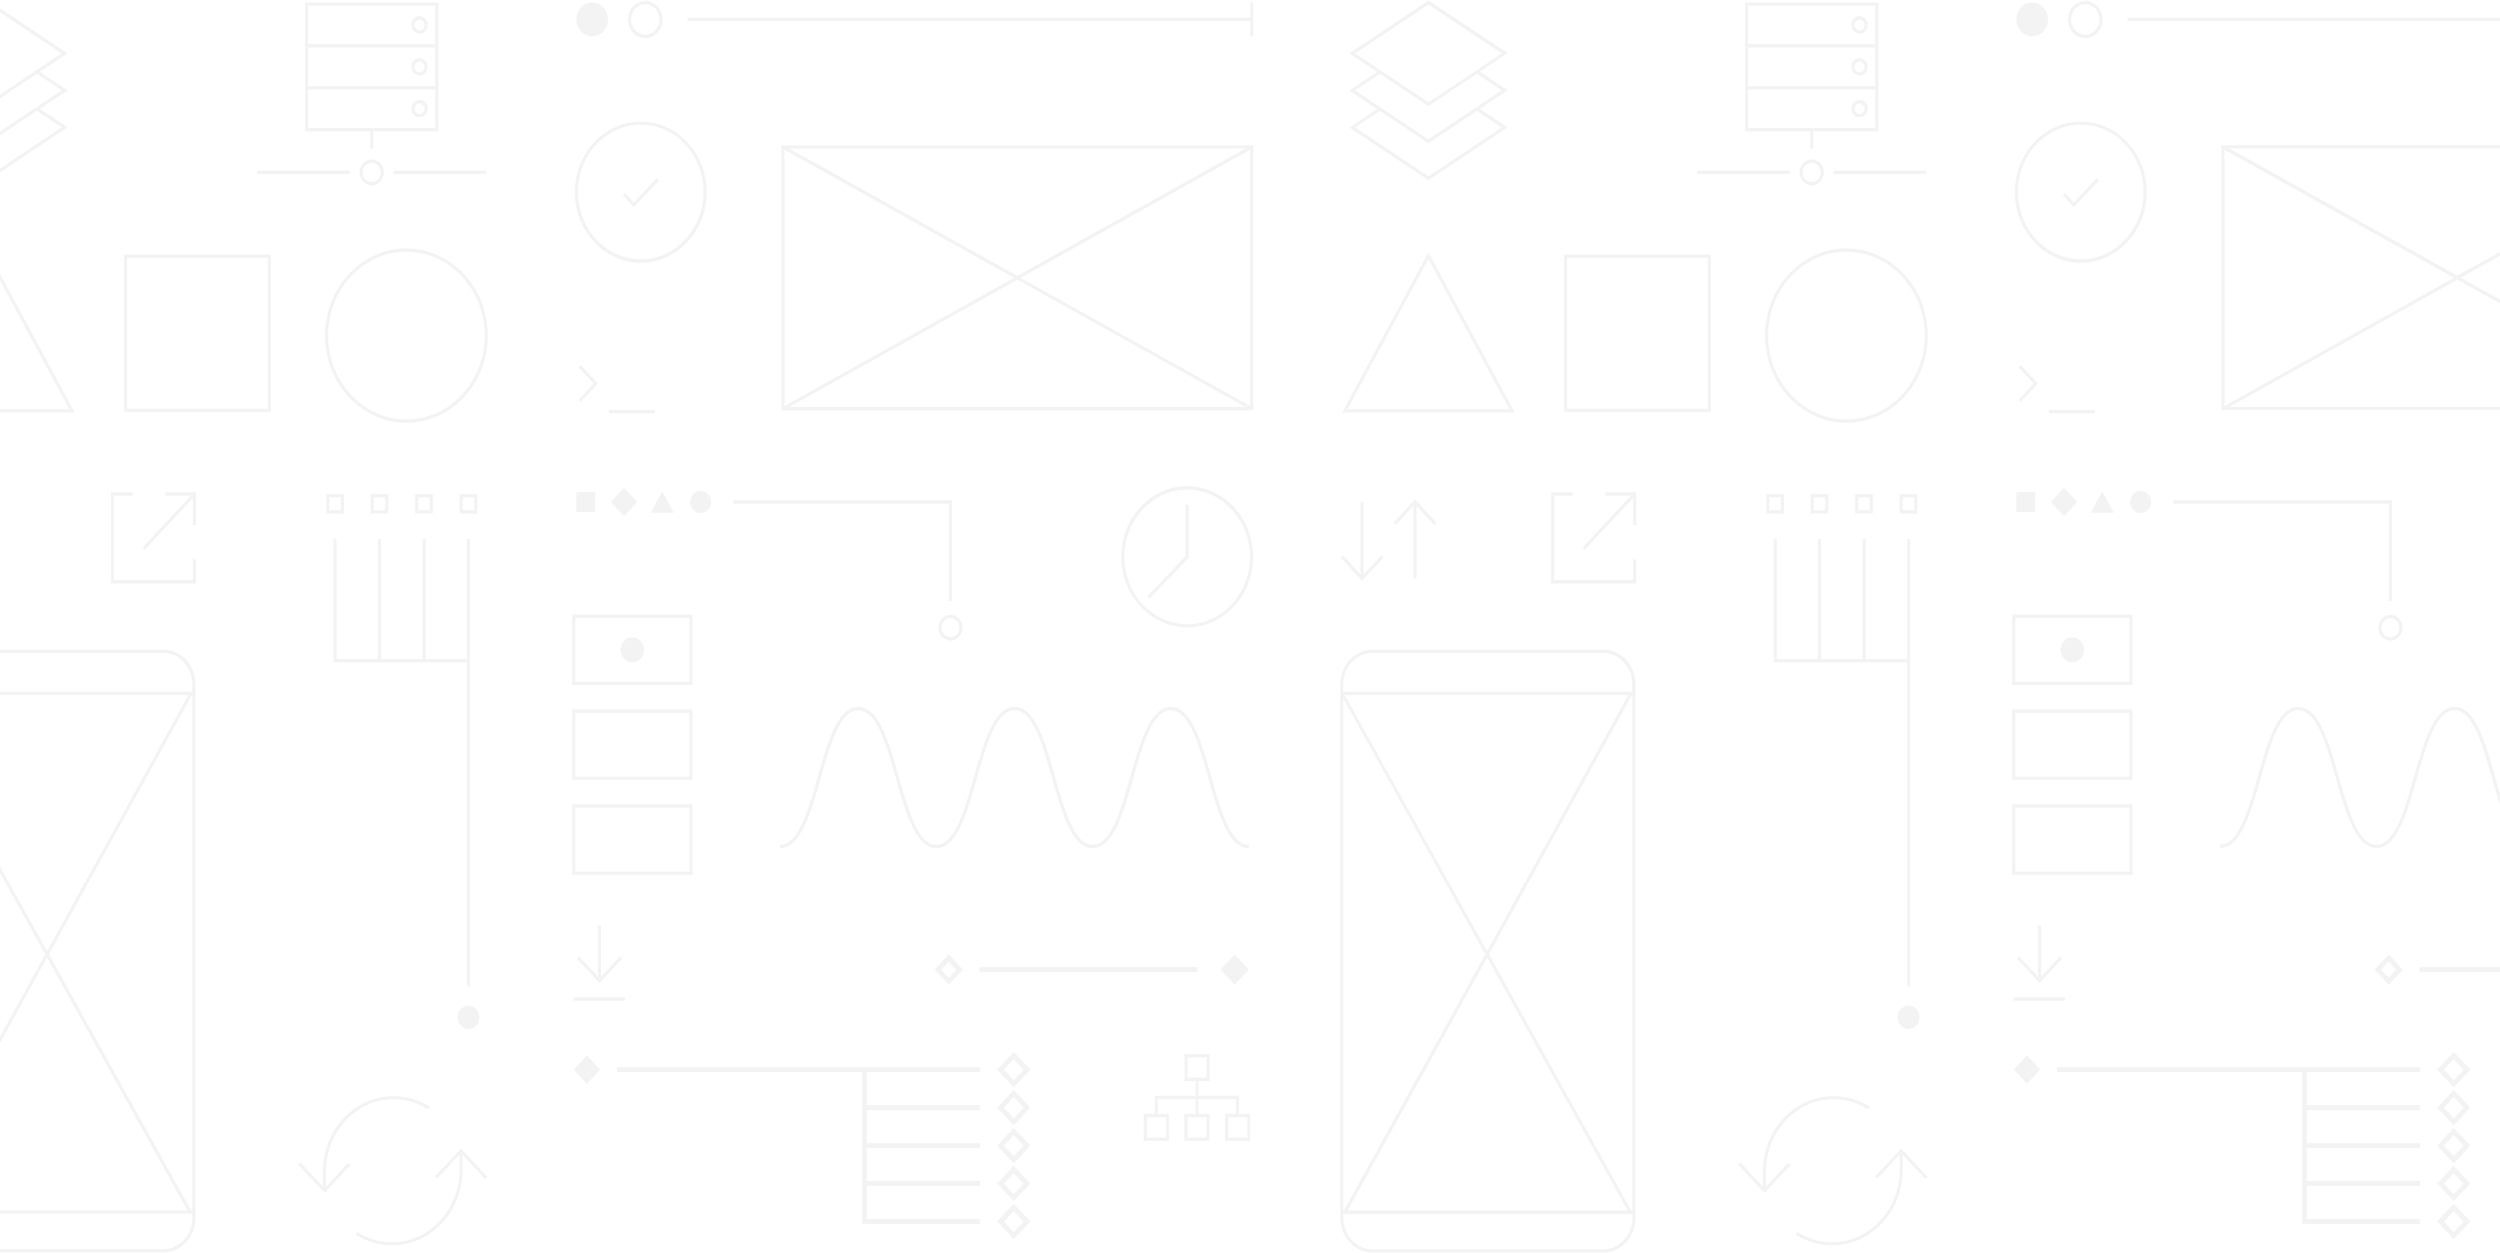 <svg width="1441" height="722" viewBox="0 0 1441 722" fill="none" xmlns="http://www.w3.org/2000/svg">
<g opacity="0.75">
<path d="M684.295 280.189C663.31 280.189 646.288 298.522 646.288 320.907C646.288 343.291 663.4 361.624 684.295 361.624C705.189 361.624 722.301 343.291 722.301 320.907C722.301 298.522 705.279 280.189 684.295 280.189ZM684.295 359.791C664.301 359.791 648.09 342.327 648.09 321.003C648.09 299.68 664.391 282.216 684.295 282.216C704.199 282.216 720.5 299.68 720.5 321.003C720.5 342.327 704.289 359.791 684.295 359.791Z" fill="#616161" fill-opacity="0.1"/>
<path d="M683.394 320.521L661.329 343.677L662.59 345.028L685.195 321.389V290.996H683.394V320.521Z" fill="#616161" fill-opacity="0.1"/>
<path d="M338.297 608.361L330.655 616.548L338.297 624.735L345.939 616.548L338.297 608.361Z" fill="#616161" fill-opacity="0.1"/>
<path d="M574.779 616.541L584.325 626.768L593.872 616.541L584.325 606.313L574.779 616.541ZM584.325 622.619L578.652 616.541L584.325 610.462L589.999 616.541L584.325 622.619Z" fill="#616161" fill-opacity="0.1"/>
<path d="M574.779 638.443L584.325 648.67L593.872 638.443L584.325 628.215L574.779 638.443ZM584.325 644.522L578.652 638.443L584.325 632.364L589.999 638.443L584.325 644.522Z" fill="#616161" fill-opacity="0.1"/>
<path d="M574.779 660.345L584.325 670.573L593.872 660.345L584.325 650.118L574.779 660.345ZM584.325 666.424L578.652 660.345L584.325 654.267L589.999 660.345L584.325 666.424Z" fill="#616161" fill-opacity="0.1"/>
<path d="M574.779 682.151L584.325 692.379L593.872 682.151L584.325 671.924L574.779 682.151ZM584.325 688.326L578.652 682.248L584.325 676.169L589.999 682.248L584.325 688.326Z" fill="#616161" fill-opacity="0.1"/>
<path d="M574.779 704.054L584.325 714.281L593.872 704.054L584.325 693.826L574.779 704.054ZM584.325 710.229L578.652 704.15L584.325 698.071L589.999 704.15L584.325 710.229Z" fill="#616161" fill-opacity="0.1"/>
<path d="M496.875 615.093H355.567V617.988H496.875V705.501H564.962V702.606H499.577V683.598H564.962V680.704H499.577V661.793H564.962V658.898H499.577V639.89H564.962V636.996H499.577V617.988H564.962V615.093H498.226H496.875Z" fill="#616161" fill-opacity="0.1"/>
<path d="M369.346 151.477C390.331 151.477 407.353 133.144 407.353 110.759C407.353 88.375 390.241 70.042 369.346 70.042C348.452 70.042 331.34 88.375 331.34 110.759C331.34 133.144 348.362 151.477 369.346 151.477ZM369.346 71.876C389.34 71.876 405.551 89.34 405.551 110.663C405.551 131.986 389.25 149.45 369.346 149.45C349.443 149.45 333.141 131.986 333.141 110.663C333.141 89.34 349.352 71.876 369.346 71.876Z" fill="#616161" fill-opacity="0.1"/>
<path d="M379.794 104.005L378.533 102.655L365.384 116.645L360.25 111.145L358.989 112.496L365.384 119.443L379.794 104.005Z" fill="#616161" fill-opacity="0.1"/>
<path d="M342.797 20.8C347.756 19.938 351.124 14.932 350.319 9.619C349.514 4.307 344.842 0.699 339.883 1.561C334.924 2.423 331.556 7.429 332.361 12.742C333.166 18.054 337.839 21.662 342.797 20.8Z" fill="#616161" fill-opacity="0.1"/>
<path d="M371.958 21.992C377.452 21.992 381.955 17.168 381.955 11.282C381.955 5.396 377.452 0.572 371.958 0.572C366.464 0.572 361.961 5.396 361.961 11.282C361.961 17.168 366.374 21.992 371.958 21.992ZM371.958 2.405C376.461 2.405 380.154 6.361 380.154 11.186C380.154 16.01 376.461 19.966 371.958 19.966C367.455 19.966 363.762 16.01 363.762 11.186C363.762 6.361 367.365 2.405 371.958 2.405Z" fill="#616161" fill-opacity="0.1"/>
<path d="M720.59 10.221H396.365V12.15H720.59V21.027H722.391V1.441H720.59V10.221Z" fill="#616161" fill-opacity="0.1"/>
<path d="M450.403 236.481H722.391V83.743H450.403V236.481ZM588.288 160.16L720.5 86.349V233.972L588.288 160.16ZM717.798 234.551H454.996L586.397 161.222L717.798 234.551ZM586.397 159.003L454.996 85.673H717.798L586.397 159.003ZM584.416 160.16L452.204 233.972V86.349L584.416 160.16Z" fill="#616161" fill-opacity="0.1"/>
<path d="M719.87 486.96C709.242 486.96 703.658 467.083 698.255 447.883C692.581 428.006 686.817 407.455 674.838 407.455C662.95 407.455 657.096 428.006 651.422 447.883C646.018 467.083 640.344 486.96 629.807 486.96C619.27 486.96 613.596 467.083 608.192 447.883C602.518 428.006 596.754 407.455 584.776 407.455C572.888 407.455 567.033 428.006 561.36 447.883C555.956 467.083 550.282 486.96 539.745 486.96C529.117 486.96 523.533 467.083 518.13 447.883C512.456 428.006 506.692 407.455 494.713 407.455C482.735 407.455 476.971 428.006 471.297 447.883C465.893 467.083 460.219 486.96 449.682 486.96V488.889C461.57 488.889 467.424 468.338 473.098 448.461C478.502 429.261 484.176 409.385 494.713 409.385C505.251 409.385 510.925 429.261 516.328 448.461C522.002 468.338 527.766 488.889 539.745 488.889C551.633 488.889 557.487 468.338 563.161 448.461C568.565 429.261 574.238 409.385 584.776 409.385C595.403 409.385 600.987 429.261 606.391 448.461C612.065 468.338 617.829 488.889 629.807 488.889C641.785 488.889 647.549 468.338 653.223 448.461C658.627 429.261 664.301 409.385 674.838 409.385C685.376 409.385 691.05 429.261 696.453 448.461C702.127 468.338 707.891 488.889 719.87 488.889V486.96Z" fill="#616161" fill-opacity="0.1"/>
<path d="M538.664 558.842L546.859 567.622L555.055 558.842L546.859 550.061L538.664 558.842ZM546.859 563.569L542.536 558.938L546.859 554.307L551.182 558.938L546.859 563.569Z" fill="#616161" fill-opacity="0.1"/>
<path d="M711.652 550.14L703.5 558.873L711.652 567.606L719.803 558.873L711.652 550.14Z" fill="#616161" fill-opacity="0.1"/>
<path d="M690.149 557.394H564.512V560.289H690.149V557.394Z" fill="#616161" fill-opacity="0.1"/>
<path d="M343.048 283.566H332.241V295.145H343.048V283.566Z" fill="#616161" fill-opacity="0.1"/>
<path d="M359.714 281.138L352.072 289.325L359.714 297.512L367.356 289.325L359.714 281.138Z" fill="#616161" fill-opacity="0.1"/>
<path d="M381.775 283.18L375.11 295.531H388.44L381.775 283.18Z" fill="#616161" fill-opacity="0.1"/>
<path d="M397.806 289.356C397.806 292.926 400.508 295.82 403.84 295.82C407.173 295.82 409.874 292.926 409.874 289.356C409.874 285.786 407.173 282.891 403.84 282.891C400.508 282.891 397.806 285.786 397.806 289.356Z" fill="#616161" fill-opacity="0.1"/>
<path d="M547.85 354.387C544.068 354.387 540.915 357.668 540.915 361.817C540.915 365.966 543.977 369.246 547.85 369.246C551.723 369.246 554.785 365.966 554.785 361.817C554.785 357.668 551.633 354.387 547.85 354.387ZM547.85 367.22C545.058 367.22 542.717 364.808 542.717 361.72C542.717 358.633 544.968 356.221 547.85 356.221C550.732 356.221 552.984 358.633 552.984 361.72C552.984 364.808 550.642 367.22 547.85 367.22Z" fill="#616161" fill-opacity="0.1"/>
<path d="M422.663 290.32H546.95V346.475H548.751V288.391H422.663V290.32Z" fill="#616161" fill-opacity="0.1"/>
<path d="M1094.98 296.11H1105.16V284.821H1094.98V296.11ZM1096.78 286.654H1103.36V294.083H1096.78V286.654Z" fill="#616161" fill-opacity="0.1"/>
<path d="M1079.49 284.724H1069.31V296.013H1079.49V284.724ZM1077.69 294.18H1071.11V286.75H1077.69V294.18Z" fill="#616161" fill-opacity="0.1"/>
<path d="M1053.82 284.724H1043.64V296.013H1053.82V284.724ZM1052.02 294.18H1045.45V286.75H1052.02V294.18Z" fill="#616161" fill-opacity="0.1"/>
<path d="M1018.07 296.11H1028.24V284.821H1018.07V296.11ZM1019.87 286.654H1026.44V294.083H1019.87V286.654Z" fill="#616161" fill-opacity="0.1"/>
<path d="M1024.1 310.679H1022.3V381.789H1099.21V568.587H1101.01V380.825V379.86V310.679H1099.21V379.86H1075.35V310.679H1073.55V379.86H1049.68V310.679H1047.88V379.86H1024.1V310.679Z" fill="#616161" fill-opacity="0.1"/>
<path d="M1100.11 593.094C1103.6 593.094 1106.42 590.07 1106.42 586.34C1106.42 582.61 1103.6 579.586 1100.11 579.586C1096.63 579.586 1093.81 582.61 1093.81 586.34C1093.81 590.07 1096.63 593.094 1100.11 593.094Z" fill="#616161" fill-opacity="0.1"/>
<path d="M399.157 354.291H329.809V394.912H399.157V354.291ZM397.356 392.982H331.61V356.221H397.356V392.982Z" fill="#616161" fill-opacity="0.1"/>
<path d="M399.157 408.902H329.809V449.523H399.157V408.902ZM397.356 447.69H331.61V410.928H397.356V447.69Z" fill="#616161" fill-opacity="0.1"/>
<path d="M399.157 463.61H329.809V504.231H399.157V463.61ZM397.356 502.301H331.61V465.54H397.356V502.301Z" fill="#616161" fill-opacity="0.1"/>
<path d="M364.483 381.789C368.213 381.789 371.238 378.55 371.238 374.553C371.238 370.556 368.213 367.316 364.483 367.316C360.752 367.316 357.728 370.556 357.728 374.553C357.728 378.55 360.752 381.789 364.483 381.789Z" fill="#616161" fill-opacity="0.1"/>
<path d="M714.376 631.592H690.869V623.102H697.264V607.567H682.764V623.102H689.158V631.592H665.652V642.013H659.258V657.547H673.758V642.013H667.363V633.522H689.068V642.013H682.674V657.547H697.174V642.013H690.779V633.522H712.484V642.013H706.09V657.547H720.59V642.013H714.196V631.592H714.376ZM684.565 609.497H695.463V621.172H684.565V609.497ZM672.046 655.617H661.149V643.943H672.046V655.617ZM695.463 655.617H684.565V643.943H695.463V655.617ZM718.969 655.617H708.071V643.943H718.969V655.617Z" fill="#616161" fill-opacity="0.1"/>
<path d="M360.43 574.858H330.71V576.788H360.43V574.858Z" fill="#616161" fill-opacity="0.1"/>
<path d="M344.669 533.466V562.894L333.772 551.219L332.421 552.57L345.57 566.657L358.629 552.57L357.368 551.219L346.47 562.894V533.466H344.669Z" fill="#616161" fill-opacity="0.1"/>
<path d="M823.351 103.909L868.923 73.419L852.982 62.709L868.923 51.999L852.982 41.289L868.923 30.579L823.351 0.283L777.78 30.772L793.721 41.482L777.78 52.192L793.721 62.902L777.78 73.612L823.351 103.909ZM823.351 2.598L865.591 30.772L823.351 58.946L781.112 30.772L823.351 2.598ZM795.432 42.544L823.351 61.166L851.271 42.544L865.501 52.096L823.261 80.27L781.022 52.096L795.432 42.544ZM823.351 82.585L851.271 63.964L865.501 73.516L823.351 101.593L781.112 73.419L795.342 63.867L823.351 82.585Z" fill="#616161" fill-opacity="0.1"/>
<path d="M797.413 321.582L796.153 320.135L785.975 331.038V289.356H784.174V331.038L774.087 320.135L772.826 321.582L785.075 334.704L797.413 321.582Z" fill="#616161" fill-opacity="0.1"/>
<path d="M816.507 333.353V291.671L826.684 302.574L827.945 301.127L815.606 288.005L803.267 301.127L804.528 302.574L814.705 291.671V333.353H816.507Z" fill="#616161" fill-opacity="0.1"/>
<path d="M925.482 285.689H939.982L912.243 315.503L913.504 316.854L941.333 287.136V302.671H943.134V283.759H925.482V285.689Z" fill="#616161" fill-opacity="0.1"/>
<path d="M941.333 334.415H895.852V285.689H906.569V283.759H894.05V336.344H943.134V322.354H941.333V334.415Z" fill="#616161" fill-opacity="0.1"/>
<path d="M924.131 374.456H791.109C780.842 374.456 772.556 383.43 772.556 394.333V702.124C772.556 713.123 780.932 722 791.109 722H924.131C934.398 722 942.684 713.027 942.684 702.124V394.333C942.684 383.333 934.398 374.456 924.131 374.456ZM774.357 402.823L856.134 550.061L774.628 697.685H774.267V402.823H774.357ZM857.215 551.991L938.181 697.685H776.789L857.215 551.991ZM940.162 697.685L858.206 550.061L940.703 400.508H940.883V697.589H940.162V697.685ZM857.125 548.228L775.078 400.604H938.541L857.125 548.228ZM924.131 720.07H791.109C781.833 720.07 774.357 711.965 774.357 702.124V699.712H940.973V702.124C940.883 711.965 933.408 720.07 924.131 720.07ZM940.883 398.675H774.267V394.333C774.267 384.395 781.833 376.386 791.019 376.386H924.041C933.318 376.386 940.793 384.491 940.793 394.333V398.675H940.883Z" fill="#616161" fill-opacity="0.1"/>
<path d="M901.436 237.542H986.184V146.749H901.436V237.542ZM903.237 148.582H984.383V235.516H903.237V148.582Z" fill="#616161" fill-opacity="0.1"/>
<path d="M823.351 145.495L773.637 237.735H873.066L823.351 145.495ZM823.351 149.354L870.004 235.806H776.699L823.351 149.354Z" fill="#616161" fill-opacity="0.1"/>
<path d="M1064.27 143.179C1038.42 143.179 1017.35 165.757 1017.35 193.448C1017.35 221.14 1038.42 243.718 1064.27 243.718C1090.12 243.718 1111.19 221.14 1111.19 193.448C1111.19 165.757 1090.21 143.179 1064.27 143.179ZM1064.27 241.788C1039.41 241.788 1019.15 220.078 1019.15 193.448C1019.15 166.818 1039.41 145.109 1064.27 145.109C1089.13 145.109 1109.39 166.818 1109.39 193.448C1109.39 220.078 1089.22 241.788 1064.27 241.788Z" fill="#616161" fill-opacity="0.1"/>
<path d="M1071.83 9.352C1069.22 9.352 1067.15 11.572 1067.15 14.37C1067.15 17.168 1069.22 19.387 1071.83 19.387C1074.45 19.387 1076.52 17.168 1076.52 14.37C1076.61 11.572 1074.45 9.352 1071.83 9.352ZM1071.83 17.554C1070.21 17.554 1068.95 16.106 1068.95 14.466C1068.95 12.826 1070.3 11.379 1071.83 11.379C1073.36 11.379 1074.72 12.826 1074.72 14.466C1074.72 16.106 1073.45 17.554 1071.83 17.554Z" fill="#616161" fill-opacity="0.1"/>
<path d="M1071.83 33.474C1069.22 33.474 1067.15 35.693 1067.15 38.491C1067.15 41.289 1069.22 43.509 1071.83 43.509C1074.45 43.509 1076.52 41.289 1076.52 38.491C1076.61 35.693 1074.45 33.474 1071.83 33.474ZM1071.83 41.675C1070.21 41.675 1068.95 40.228 1068.95 38.588C1068.95 36.947 1070.3 35.5 1071.83 35.5C1073.36 35.5 1074.72 36.947 1074.72 38.588C1074.72 40.228 1073.45 41.675 1071.83 41.675Z" fill="#616161" fill-opacity="0.1"/>
<path d="M1071.83 57.596C1069.22 57.596 1067.15 59.815 1067.15 62.613C1067.15 65.411 1069.22 67.63 1071.83 67.63C1074.45 67.63 1076.52 65.411 1076.52 62.613C1076.61 59.815 1074.45 57.596 1071.83 57.596ZM1071.83 65.797C1070.21 65.797 1068.95 64.35 1068.95 62.709C1068.95 61.069 1070.3 59.622 1071.83 59.622C1073.36 59.622 1074.72 61.069 1074.72 62.709C1074.72 64.35 1073.45 65.797 1071.83 65.797Z" fill="#616161" fill-opacity="0.1"/>
<path d="M1031.76 98.409H978.259V100.339H1031.76V98.409Z" fill="#616161" fill-opacity="0.1"/>
<path d="M1110.29 98.409H1056.79V100.339H1110.29V98.409Z" fill="#616161" fill-opacity="0.1"/>
<path d="M1037.25 99.374C1037.25 103.523 1040.4 106.9 1044.27 106.9C1048.15 106.9 1051.3 103.523 1051.3 99.374C1051.3 95.225 1048.15 91.848 1044.27 91.848C1040.4 91.848 1037.25 95.225 1037.25 99.374ZM1049.41 99.374C1049.41 102.462 1047.07 104.97 1044.18 104.97C1041.3 104.97 1038.96 102.462 1038.96 99.374C1038.96 96.287 1041.3 93.778 1044.18 93.778C1047.07 93.778 1049.41 96.287 1049.41 99.374Z" fill="#616161" fill-opacity="0.1"/>
<path d="M1043.37 85.673H1045.18V75.735H1082.73V51.613V49.684V27.492V25.562V1.441H1005.91V25.562V27.492V49.684V51.613V75.735H1043.46V85.673H1043.37ZM1007.62 3.274H1080.84V25.466H1007.62V3.274ZM1007.62 27.395H1080.84V49.587H1007.62V27.395ZM1007.62 51.517H1080.84V73.709H1007.62V51.517Z" fill="#616161" fill-opacity="0.1"/>
<path d="M1017.89 684.081V675.397C1017.89 652.337 1035.36 633.619 1056.88 633.619C1063.91 633.619 1070.75 635.645 1076.79 639.504L1077.69 637.864C1071.38 633.908 1064.18 631.785 1056.88 631.785C1034.37 631.785 1016.09 651.372 1016.09 675.494V683.888L1003.12 669.994L1001.86 671.345L1017.08 687.651L1032.03 671.634L1030.77 670.283L1017.89 684.081Z" fill="#616161" fill-opacity="0.1"/>
<path d="M1080.75 678.099L1082.01 679.45L1094.98 665.556V674.239C1094.98 697.3 1077.51 716.018 1055.98 716.018C1048.96 716.018 1042.11 713.992 1036.08 710.132L1035.18 711.773C1041.48 715.728 1048.69 717.851 1055.98 717.851C1078.5 717.851 1096.78 698.264 1096.78 674.143V665.749L1109.75 679.643L1111.01 678.292L1095.79 661.986L1080.75 678.099Z" fill="#616161" fill-opacity="0.1"/>
<path d="M334.762 210.43L333.501 211.781L342.147 221.043L333.501 230.306L334.762 231.657L344.669 221.043L334.762 210.43Z" fill="#616161" fill-opacity="0.1"/>
<path d="M377.362 236.288H350.974V238.218H377.362V236.288Z" fill="#616161" fill-opacity="0.1"/>
<path d="M264.964 296.11H275.141V284.821H264.964V296.11ZM266.765 286.654H273.34V294.083H266.765V286.654Z" fill="#616161" fill-opacity="0.1"/>
<path d="M249.473 284.724H239.296V296.013H249.473V284.724ZM247.672 294.18H241.097V286.75H247.672V294.18Z" fill="#616161" fill-opacity="0.1"/>
<path d="M223.805 284.724H213.628V296.013H223.805V284.724ZM222.004 294.18H215.43V286.75H222.004V294.18Z" fill="#616161" fill-opacity="0.1"/>
<path d="M188.05 296.11H198.228V284.821H188.05V296.11ZM189.852 286.654H196.426V294.083H189.852V286.654Z" fill="#616161" fill-opacity="0.1"/>
<path d="M193.995 310.679H192.193V381.789H269.107V568.587H270.908V380.825V379.86V310.679H269.107V379.86H245.33V310.679H243.529V379.86H219.662V310.679H217.861V379.86H193.995V310.679Z" fill="#616161" fill-opacity="0.1"/>
<path d="M275.836 588.995C277.168 585.549 275.641 581.598 272.424 580.17C269.207 578.743 265.519 580.379 264.187 583.825C262.854 587.272 264.382 591.223 267.599 592.65C270.815 594.078 274.503 592.441 275.836 588.995Z" fill="#616161" fill-opacity="0.1"/>
<path d="M95.466 285.689H109.966L82.227 315.503L83.488 316.854L111.227 287.136V302.671H113.028V283.759H95.466V285.689Z" fill="#616161" fill-opacity="0.1"/>
<path d="M111.227 334.415H65.746V285.689H76.553V283.759H63.944V336.344H113.028V322.354H111.227V334.415Z" fill="#616161" fill-opacity="0.1"/>
<path d="M71.42 237.542H156.168V146.749H71.42V237.542ZM73.221 148.582H154.367V235.516H73.221V148.582Z" fill="#616161" fill-opacity="0.1"/>
<path d="M234.253 143.179C208.405 143.179 187.33 165.757 187.33 193.448C187.33 221.14 208.405 243.718 234.253 243.718C260.1 243.718 281.175 221.14 281.175 193.448C281.175 165.757 260.1 143.179 234.253 143.179ZM234.253 241.788C209.395 241.788 189.131 220.078 189.131 193.448C189.131 166.818 209.395 145.109 234.253 145.109C259.11 145.109 279.374 166.818 279.374 193.448C279.374 220.078 259.11 241.788 234.253 241.788Z" fill="#616161" fill-opacity="0.1"/>
<path d="M241.818 9.352C239.206 9.352 237.135 11.572 237.135 14.37C237.135 17.168 239.206 19.387 241.818 19.387C244.43 19.387 246.501 17.168 246.501 14.37C246.591 11.572 244.43 9.352 241.818 9.352ZM241.818 17.554C240.197 17.554 238.936 16.106 238.936 14.466C238.936 12.826 240.287 11.379 241.818 11.379C243.349 11.379 244.7 12.826 244.7 14.466C244.7 16.106 243.439 17.554 241.818 17.554Z" fill="#616161" fill-opacity="0.1"/>
<path d="M241.818 33.474C239.206 33.474 237.135 35.693 237.135 38.491C237.135 41.289 239.206 43.509 241.818 43.509C244.43 43.509 246.501 41.289 246.501 38.491C246.591 35.693 244.43 33.474 241.818 33.474ZM241.818 41.675C240.197 41.675 238.936 40.228 238.936 38.588C238.936 36.947 240.287 35.5 241.818 35.5C243.349 35.5 244.7 36.947 244.7 38.588C244.7 40.228 243.439 41.675 241.818 41.675Z" fill="#616161" fill-opacity="0.1"/>
<path d="M241.818 57.596C239.206 57.596 237.135 59.815 237.135 62.613C237.135 65.411 239.206 67.63 241.818 67.63C244.43 67.63 246.501 65.411 246.501 62.613C246.591 59.815 244.43 57.596 241.818 57.596ZM241.818 65.797C240.197 65.797 238.936 64.35 238.936 62.709C238.936 61.069 240.287 59.622 241.818 59.622C243.349 59.622 244.7 61.069 244.7 62.709C244.7 64.35 243.439 65.797 241.818 65.797Z" fill="#616161" fill-opacity="0.1"/>
<path d="M201.65 98.409H148.153V100.339H201.65V98.409Z" fill="#616161" fill-opacity="0.1"/>
<path d="M280.275 98.409H226.777V100.339H280.275V98.409Z" fill="#616161" fill-opacity="0.1"/>
<path d="M207.234 99.374C207.234 103.523 210.386 106.9 214.259 106.9C218.131 106.9 221.284 103.523 221.284 99.374C221.284 95.225 218.131 91.848 214.259 91.848C210.386 91.848 207.234 95.225 207.234 99.374ZM219.392 99.374C219.392 102.462 217.051 104.97 214.169 104.97C211.287 104.97 208.945 102.462 208.945 99.374C208.945 96.287 211.287 93.778 214.169 93.778C217.051 93.778 219.392 96.287 219.392 99.374Z" fill="#616161" fill-opacity="0.1"/>
<path d="M213.358 85.673H215.159V75.735H252.715V51.613V49.684V27.492V25.562V1.441H175.892V25.562V27.492V49.684V51.613V75.735H213.448V85.673H213.358ZM177.603 3.274H250.824V25.466H177.603V3.274ZM177.603 27.395H250.824V49.587H177.603V27.395ZM177.603 51.517H250.824V73.709H177.603V51.517Z" fill="#616161" fill-opacity="0.1"/>
<path d="M187.87 684.081V675.397C187.87 652.337 205.342 633.619 226.867 633.619C233.892 633.619 240.737 635.645 246.771 639.504L247.672 637.864C241.367 633.908 234.162 631.785 226.867 631.785C204.352 631.785 186.069 651.372 186.069 675.494V683.888L173.1 669.897L171.839 671.248L187.06 687.554L202.01 671.538L200.749 670.187L187.87 684.081Z" fill="#616161" fill-opacity="0.1"/>
<path d="M250.644 678.099L251.905 679.45L264.874 665.556V674.239C264.874 697.3 247.402 716.018 225.877 716.018C218.852 716.018 212.007 713.992 205.973 710.132L205.072 711.773C211.377 715.728 218.582 717.851 225.877 717.851C248.392 717.851 266.675 698.264 266.675 674.143V665.749L279.644 679.643L280.905 678.292L265.684 661.986L250.644 678.099Z" fill="#616161" fill-opacity="0.1"/>
<path d="M1168.37 608.299L1160.73 616.486L1168.37 624.673L1176.01 616.486L1168.37 608.299Z" fill="#616161" fill-opacity="0.1"/>
<path d="M1404.79 616.541L1414.34 626.768L1423.89 616.541L1414.34 606.313L1404.79 616.541ZM1414.34 622.619L1408.67 616.541L1414.34 610.462L1420.02 616.541L1414.34 622.619Z" fill="#616161" fill-opacity="0.1"/>
<path d="M1404.79 638.443L1414.34 648.67L1423.89 638.443L1414.34 628.215L1404.79 638.443ZM1414.34 644.522L1408.67 638.443L1414.34 632.364L1420.02 638.443L1414.34 644.522Z" fill="#616161" fill-opacity="0.1"/>
<path d="M1404.79 660.345L1414.34 670.573L1423.89 660.345L1414.34 650.118L1404.79 660.345ZM1414.34 666.424L1408.67 660.345L1414.34 654.267L1420.02 660.345L1414.34 666.424Z" fill="#616161" fill-opacity="0.1"/>
<path d="M1404.79 682.151L1414.34 692.379L1423.89 682.151L1414.34 671.924L1404.79 682.151ZM1414.34 688.326L1408.67 682.248L1414.34 676.169L1420.02 682.248L1414.34 688.326Z" fill="#616161" fill-opacity="0.1"/>
<path d="M1404.79 704.054L1414.34 714.281L1423.89 704.054L1414.34 693.826L1404.79 704.054ZM1414.34 710.229L1408.67 704.15L1414.34 698.071L1420.02 704.15L1414.34 710.229Z" fill="#616161" fill-opacity="0.1"/>
<path d="M1326.89 615.093H1185.58V617.988H1326.89V705.501H1394.98V702.606H1329.59V683.598H1394.98V680.704H1329.59V661.793H1394.98V658.898H1329.59V639.89H1394.98V636.996H1329.59V617.988H1394.98V615.093H1328.24H1326.89Z" fill="#616161" fill-opacity="0.1"/>
<path d="M1199.36 151.477C1220.35 151.477 1237.37 133.144 1237.37 110.759C1237.37 88.375 1220.26 70.042 1199.36 70.042C1178.47 70.042 1161.36 88.375 1161.36 110.759C1161.36 133.144 1178.38 151.477 1199.36 151.477ZM1199.36 71.876C1219.36 71.876 1235.57 89.34 1235.57 110.663C1235.57 131.986 1219.27 149.45 1199.36 149.45C1179.46 149.45 1163.16 131.986 1163.16 110.663C1163.16 89.34 1179.37 71.876 1199.36 71.876Z" fill="#616161" fill-opacity="0.1"/>
<path d="M1209.81 104.005L1208.55 102.655L1195.4 116.645L1190.27 111.145L1189.01 112.496L1195.4 119.443L1209.81 104.005Z" fill="#616161" fill-opacity="0.1"/>
<path d="M1171.35 20.931C1176.38 20.931 1180.45 16.568 1180.45 11.186C1180.45 5.804 1176.38 1.441 1171.35 1.441C1166.33 1.441 1162.26 5.804 1162.26 11.186C1162.26 16.568 1166.33 20.931 1171.35 20.931Z" fill="#616161" fill-opacity="0.1"/>
<path d="M1201.97 21.992C1207.47 21.992 1211.97 17.168 1211.97 11.282C1211.97 5.396 1207.47 0.572 1201.97 0.572C1196.48 0.572 1191.98 5.396 1191.98 11.282C1191.98 17.168 1196.39 21.992 1201.97 21.992ZM1201.97 2.405C1206.48 2.405 1210.17 6.361 1210.17 11.186C1210.17 16.01 1206.48 19.966 1201.97 19.966C1197.47 19.966 1193.78 16.01 1193.78 11.186C1193.78 6.361 1197.38 2.405 1201.97 2.405Z" fill="#616161" fill-opacity="0.1"/>
<path d="M1376.88 550.158L1368.68 558.938L1376.88 567.718L1385.07 558.938L1376.88 550.158ZM1372.46 558.842L1376.79 554.21L1381.11 558.842L1376.79 563.473L1372.46 558.842Z" fill="#616161" fill-opacity="0.1"/>
<path d="M1173.06 283.566H1162.26V295.145H1173.06V283.566Z" fill="#616161" fill-opacity="0.1"/>
<path d="M1189.73 281.156L1182.09 289.343L1189.73 297.53L1197.37 289.343L1189.73 281.156Z" fill="#616161" fill-opacity="0.1"/>
<path d="M1211.79 283.18L1205.13 295.531H1218.46L1211.79 283.18Z" fill="#616161" fill-opacity="0.1"/>
<path d="M1227.82 289.356C1227.82 292.926 1230.52 295.82 1233.86 295.82C1237.19 295.82 1239.89 292.926 1239.89 289.356C1239.89 285.786 1237.19 282.891 1233.86 282.891C1230.52 282.891 1227.82 285.786 1227.82 289.356Z" fill="#616161" fill-opacity="0.1"/>
<path d="M1370.93 361.817C1370.93 365.869 1373.99 369.246 1377.87 369.246C1381.74 369.246 1384.8 365.966 1384.8 361.817C1384.8 357.668 1381.74 354.387 1377.87 354.387C1373.99 354.387 1370.93 357.668 1370.93 361.817ZM1382.91 361.817C1382.91 364.808 1380.66 367.316 1377.78 367.316C1374.89 367.316 1372.64 364.904 1372.64 361.817C1372.64 358.729 1374.89 356.317 1377.78 356.317C1380.66 356.317 1382.91 358.826 1382.91 361.817Z" fill="#616161" fill-opacity="0.1"/>
<path d="M1252.68 290.32H1376.97V346.475H1378.77V288.391H1252.68V290.32Z" fill="#616161" fill-opacity="0.1"/>
<path d="M1229.17 354.291H1159.82V394.912H1229.17V354.291ZM1227.37 392.982H1161.63V356.221H1227.37V392.982Z" fill="#616161" fill-opacity="0.1"/>
<path d="M1229.17 408.902H1159.82V449.523H1229.17V408.902ZM1227.37 447.69H1161.63V410.928H1227.37V447.69Z" fill="#616161" fill-opacity="0.1"/>
<path d="M1229.17 463.61H1159.82V504.231H1229.17V463.61ZM1227.37 502.301H1161.63V465.54H1227.37V502.301Z" fill="#616161" fill-opacity="0.1"/>
<path d="M1194.5 381.789C1198.23 381.789 1201.25 378.55 1201.25 374.553C1201.25 370.556 1198.23 367.316 1194.5 367.316C1190.77 367.316 1187.74 370.556 1187.74 374.553C1187.74 378.55 1190.77 381.789 1194.5 381.789Z" fill="#616161" fill-opacity="0.1"/>
<path d="M1190.45 574.858H1160.73V576.788H1190.45V574.858Z" fill="#616161" fill-opacity="0.1"/>
<path d="M1174.69 533.466V562.894L1163.79 551.219L1162.53 552.57L1175.59 566.657L1188.64 552.57L1187.38 551.219L1176.49 562.894V533.466H1174.69Z" fill="#616161" fill-opacity="0.1"/>
<path d="M1164.78 210.43L1163.52 211.781L1172.16 221.043L1163.52 230.306L1164.78 231.657L1174.69 221.043L1164.78 210.43Z" fill="#616161" fill-opacity="0.1"/>
<path d="M1207.47 236.288H1181.08V238.218H1207.47V236.288Z" fill="#616161" fill-opacity="0.1"/>
<path d="M22.966 41.386L38.907 30.772L0 4.721V7.037L35.485 30.772L0 54.508V56.727L21.255 42.544L35.485 52.096L0 75.831V78.051L21.255 63.867L35.485 73.419L0 97.155V99.374L38.907 73.419L22.966 62.709L38.907 52.096L22.966 41.386Z" fill="#616161" fill-opacity="0.1"/>
<path d="M0 157.845V161.704L39.898 235.806H0V237.735H43.05L0 157.845Z" fill="#616161" fill-opacity="0.1"/>
<path d="M94.115 374.456H0V376.386H94.115C103.392 376.386 110.867 384.491 110.867 394.333V398.675H0V400.604H108.615L27.109 548.228L0 499.406V503.169L26.118 550.158L0 597.436V601.199L27.109 551.991L107.985 697.686H0V699.615H110.867V702.027C110.867 711.965 103.302 719.974 94.115 719.974H0V721.904H94.115C104.382 721.904 112.668 712.93 112.668 702.027V394.236C112.668 383.333 104.382 374.456 94.115 374.456ZM110.867 697.686H110.146V697.589L28.19 550.062L110.687 400.508H110.867V697.686Z" fill="#616161" fill-opacity="0.1"/>
<path d="M1441 557.394H1394.62V560.289H1441V557.394Z" fill="#616161" fill-opacity="0.1"/>
<path d="M1441 457.628C1440.01 454.444 1439.11 451.163 1438.21 447.883C1432.53 428.006 1426.77 407.455 1414.79 407.455C1402.9 407.455 1397.05 428.006 1391.38 447.883C1385.97 467.083 1380.3 486.96 1369.76 486.96C1359.13 486.96 1353.55 467.083 1348.15 447.883C1342.47 428.006 1336.71 407.455 1324.73 407.455C1312.75 407.455 1306.99 428.006 1301.31 447.883C1295.91 467.083 1290.24 486.863 1279.7 486.863V488.793C1291.59 488.793 1297.44 468.241 1303.11 448.365C1308.52 429.164 1314.19 409.288 1324.73 409.288C1335.27 409.288 1340.94 429.164 1346.34 448.365C1352.02 468.241 1357.78 488.793 1369.76 488.793C1381.65 488.793 1387.5 468.241 1393.18 448.365C1398.58 429.164 1404.25 409.385 1414.79 409.385C1425.33 409.385 1431 429.261 1436.41 448.461C1437.85 453.575 1439.38 458.785 1440.91 463.706V457.628H1441Z" fill="#616161" fill-opacity="0.1"/>
<path d="M1441 234.551H1285.01L1416.41 161.222L1441 174.923V172.704L1418.39 160.064L1441 147.424V145.205L1416.41 158.906L1285.01 85.577H1441V83.647H1280.42V236.385H1441V234.551ZM1282.22 86.349L1414.43 160.16L1282.22 233.972V86.349Z" fill="#616161" fill-opacity="0.1"/>
<path d="M1441 10.221H1226.38V12.15H1441V10.221Z" fill="#616161" fill-opacity="0.1"/>
</g>
</svg>
